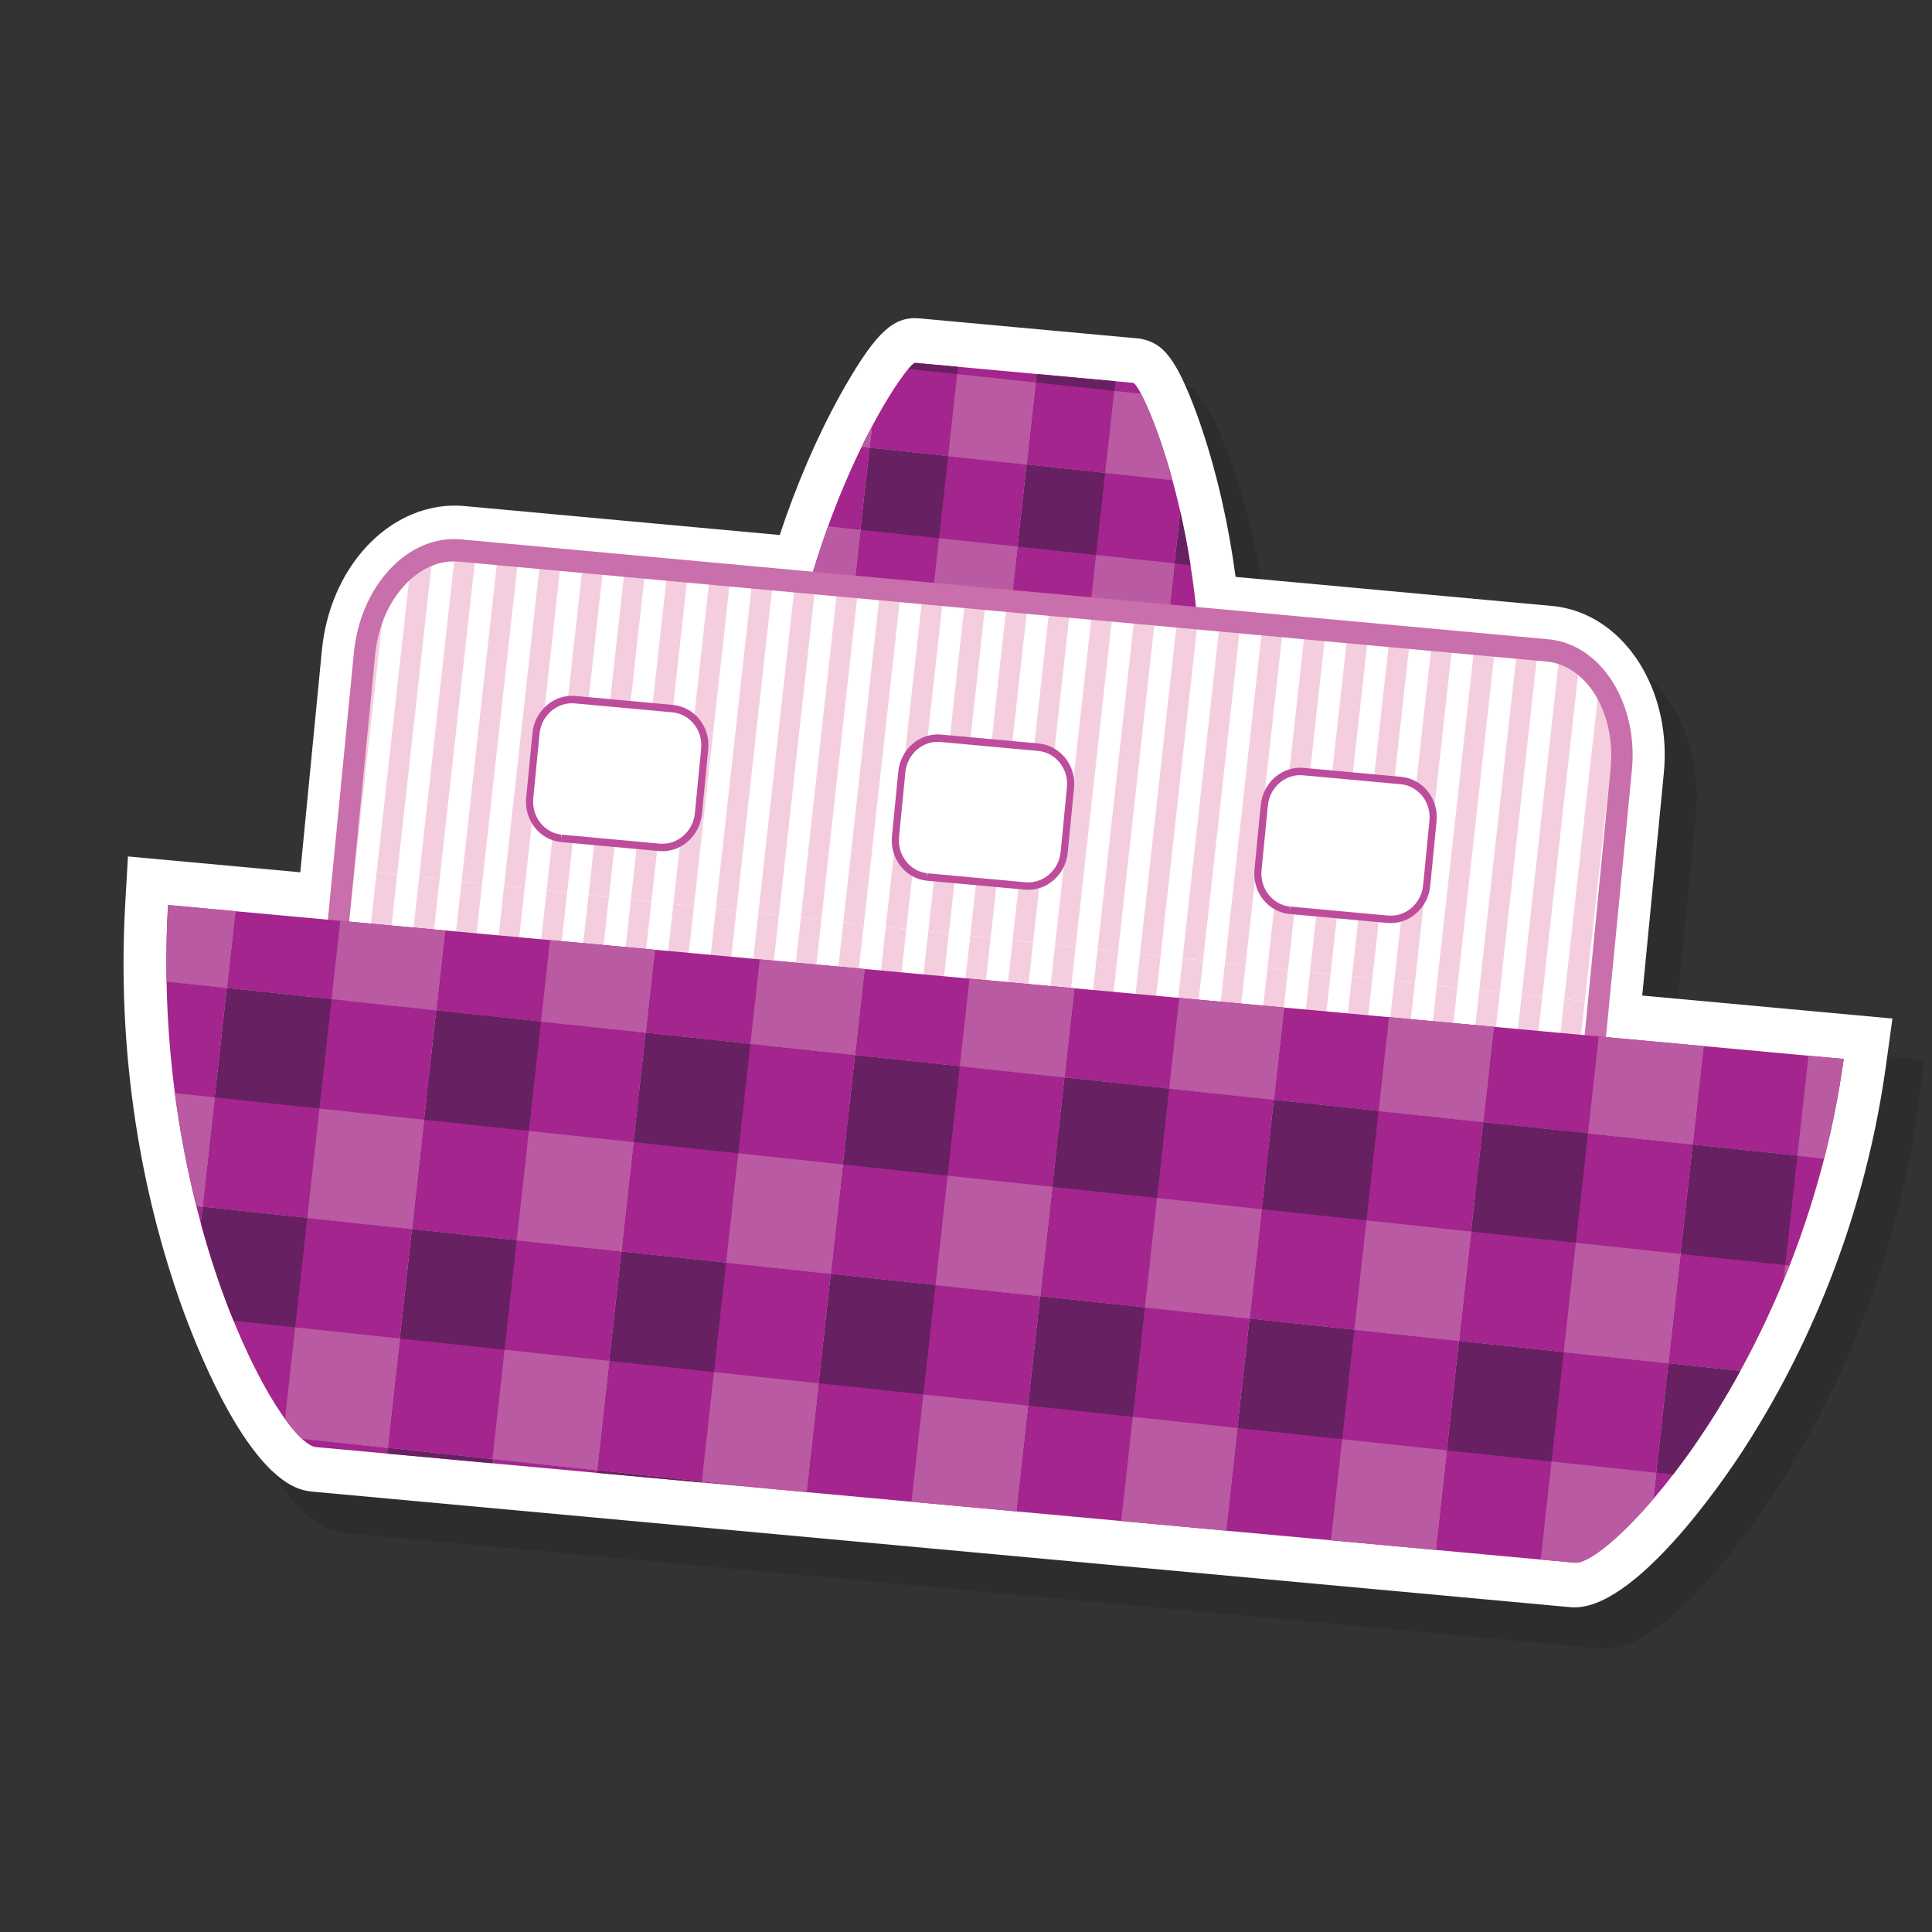 <?xml version="1.0" encoding="utf-8"?>
<!-- Generator: Adobe Illustrator 14.0.0, SVG Export Plug-In . SVG Version: 6.00 Build 43363)  -->
<!DOCTYPE svg PUBLIC "-//W3C//DTD SVG 1.1//EN" "http://www.w3.org/Graphics/SVG/1.1/DTD/svg11.dtd">
<svg version="1.1" id="Layer_1" xmlns="http://www.w3.org/2000/svg" xmlns:xlink="http://www.w3.org/1999/xlink" x="0px" y="0px"
	 width="200px" height="200px" viewBox="0 0 200 200" enable-background="new 0 0 200 200" xml:space="preserve">
<rect x="0" y="0" width="200" height="200" fill="#333333" stroke="none"/>
<g>
	<g opacity="0.31">
		<path fill="#231F20" d="M198.562,114.505l0.654-4.776l-25.898-2.381l2.237-23.016c0.788-8.086-3.476-15.408-9.914-17.031
			c-0.553-0.138-1.119-0.235-1.687-0.288l-32.731-3.006c-0.365-2.706-0.84-5.372-1.433-7.962c-0.702-3.083-1.571-6.091-2.517-8.705
			c-2.199-6.059-3.592-7.417-5.542-7.907l-0.333-0.084l-22.887-2.102c-2.637-0.241-4.407,1.35-7.586,6.808
			c-1.393,2.395-2.791,5.193-4.043,8.098c-1.042,2.422-1.996,4.94-2.851,7.521l-32.656-3.001c-3.658-0.335-7.354,1.204-10.143,4.222
			c-2.562,2.776-4.193,6.568-4.592,10.679l-2.243,23.014l-17.836-1.639l-0.277,4.813c-1.031,17.898,2.516,32.329,5.674,41.284
			c1.478,4.19,6.769,17.984,12.803,19.509c0.001-0.001,0.002-0.001,0.002-0.001c0.269,0.07,0.542,0.115,0.813,0.142l130.313,11.968
			c6.541,0.604,15.978-13.346,17.803-16.149C189.111,146.191,196.091,132.495,198.562,114.505z"/>
	</g>
	<g>
		<path fill="#FFFFFF" d="M195.247,110.216l0.657-4.777l-25.901-2.38l2.235-23.014c0.788-8.087-3.474-15.408-9.909-17.032
			c-0.556-0.138-1.123-0.235-1.689-0.287l-32.731-3.006c-0.362-2.705-0.843-5.371-1.43-7.962c-0.706-3.083-1.575-6.091-2.52-8.704
			c-2.199-6.061-3.592-7.42-5.543-7.91l-0.332-0.083l-22.887-2.102c-2.634-0.241-4.408,1.35-7.585,6.809
			c-1.393,2.394-2.792,5.192-4.041,8.096c-1.044,2.422-2,4.94-2.854,7.52L48.06,52.385c-3.655-0.338-7.351,1.203-10.14,4.222
			c-2.563,2.776-4.195,6.568-4.594,10.678l-2.24,23.013l-17.839-1.639l-0.278,4.813c-1.03,17.896,2.519,32.33,5.674,41.285
			c1.479,4.189,6.769,17.984,12.803,19.508c0-0.001,0.002,0.001,0.002,0.001c0.27,0.067,0.543,0.115,0.814,0.141l130.314,11.969
			c6.541,0.603,15.976-13.349,17.803-16.149C185.797,141.903,192.775,128.208,195.247,110.216z"/>
	</g>
	<g>
		<g>
			<g>
				<g>
					<defs>
						<path id="SVGID_1_" d="M122.164,52.886c-0.741-3.259-1.58-6.007-2.354-8.146c-1.174-3.238-2.197-5.075-2.501-5.104
							l-22.56-2.071c-0.304-0.028-1.63,1.593-3.36,4.562c-1.143,1.966-2.459,4.517-3.78,7.584c-2.8,6.498-5.61,15.287-6.758,25.614
							l43.156,3.963C124.868,68.938,123.735,59.785,122.164,52.886z"/>
					</defs>
					<clipPath id="SVGID_2_">
						<use xlink:href="#SVGID_1_"  overflow="visible"/>
					</clipPath>
					<g clip-path="url(#SVGID_2_)">
						<polygon fill="none" points="122.533,49.823 138.792,51.56 140.679,34.574 124.419,32.838 						"/>
						<polygon fill="#A3258D" points="138.792,51.56 122.533,49.823 124.419,32.838 140.679,34.574 						"/>
						<polygon fill="#672062" points="131.606,42.199 123.476,41.332 124.419,32.838 132.549,33.707 						"/>
						<polygon fill="#B95AA3" points="138.792,51.56 130.663,50.692 131.606,42.199 139.736,43.069 						"/>
					</g>
					<g clip-path="url(#SVGID_2_)">
						<polygon fill="none" points="120.65,66.809 136.907,68.546 138.792,51.56 122.533,49.823 						"/>
						<polygon fill="#A3258D" points="136.907,68.546 120.65,66.809 122.533,49.823 138.792,51.56 						"/>
						<polygon fill="#672062" points="129.72,59.185 121.592,58.317 122.533,49.823 130.663,50.692 						"/>
						<polygon fill="#B95AA3" points="136.907,68.546 128.778,67.678 129.72,59.185 137.852,60.053 						"/>
					</g>
					<g clip-path="url(#SVGID_2_)">
						<polygon fill="none" points="118.766,83.794 135.023,85.532 136.907,68.546 120.65,66.809 						"/>
						<polygon fill="#A3258D" points="135.023,85.532 118.766,83.794 120.65,66.809 136.907,68.546 						"/>
						<polygon fill="#672062" points="127.835,76.169 119.707,75.302 120.65,66.809 128.778,67.678 						"/>
						<polygon fill="#B95AA3" points="135.023,85.532 126.893,84.664 127.835,76.169 135.965,77.039 						"/>
					</g>
					<g clip-path="url(#SVGID_2_)">
						<polygon fill="none" points="106.277,48.088 122.533,49.823 124.419,32.838 108.162,31.103 						"/>
						<polygon fill="#A3258D" points="122.533,49.823 106.277,48.088 108.162,31.103 124.419,32.838 						"/>
						<polygon fill="#672062" points="115.35,40.463 107.22,39.595 108.162,31.103 116.292,31.971 						"/>
						<polygon fill="#B95AA3" points="122.533,49.823 114.405,48.955 115.35,40.463 123.476,41.332 						"/>
					</g>
					<g clip-path="url(#SVGID_2_)">
						<polygon fill="none" points="104.391,65.074 120.65,66.809 122.533,49.823 106.277,48.088 						"/>
						<polygon fill="#A3258D" points="120.65,66.809 104.391,65.074 106.277,48.088 122.533,49.823 						"/>
						<polygon fill="#672062" points="113.464,57.448 105.334,56.581 106.277,48.088 114.405,48.955 						"/>
						<polygon fill="#B95AA3" points="120.65,66.809 112.521,65.94 113.464,57.448 121.592,58.317 						"/>
					</g>
					<g clip-path="url(#SVGID_2_)">
						<polygon fill="none" points="102.508,82.058 118.766,83.794 120.65,66.809 104.391,65.074 						"/>
						<polygon fill="#A3258D" points="118.766,83.794 102.508,82.058 104.391,65.074 120.65,66.809 						"/>
						<polygon fill="#672062" points="111.579,74.435 103.449,73.565 104.391,65.074 112.521,65.94 						"/>
						<polygon fill="#B95AA3" points="118.766,83.794 110.636,82.927 111.579,74.435 119.707,75.302 						"/>
					</g>
					<g clip-path="url(#SVGID_2_)">
						<polygon fill="none" points="90.02,46.35 106.277,48.088 108.162,31.103 91.905,29.365 						"/>
						<polygon fill="#A3258D" points="106.277,48.088 90.02,46.35 91.905,29.365 108.162,31.103 						"/>
						<polygon fill="#672062" points="99.091,38.726 90.961,37.858 91.905,29.365 100.032,30.234 						"/>
						<polygon fill="#B95AA3" points="106.277,48.088 98.148,47.219 99.091,38.726 107.22,39.595 						"/>
					</g>
					<g clip-path="url(#SVGID_2_)">
						<polygon fill="none" points="88.135,63.336 104.391,65.074 106.277,48.088 90.02,46.35 						"/>
						<polygon fill="#A3258D" points="104.391,65.074 88.135,63.336 90.02,46.35 106.277,48.088 						"/>
						<polygon fill="#672062" points="97.206,55.712 89.077,54.844 90.02,46.35 98.148,47.219 						"/>
						<polygon fill="#B95AA3" points="104.391,65.074 96.261,64.205 97.206,55.712 105.334,56.581 						"/>
					</g>
					<g clip-path="url(#SVGID_2_)">
						<polygon fill="none" points="86.25,80.322 102.508,82.058 104.391,65.074 88.135,63.336 						"/>
						<polygon fill="#A3258D" points="102.508,82.058 86.25,80.322 88.135,63.336 104.391,65.074 						"/>
						<polygon fill="#672062" points="95.322,72.696 87.191,71.829 88.135,63.336 96.261,64.205 						"/>
						<polygon fill="#B95AA3" points="102.508,82.058 94.378,81.19 95.322,72.696 103.449,73.565 						"/>
					</g>
					<g clip-path="url(#SVGID_2_)">
						<polygon fill="none" points="73.762,44.615 90.02,46.35 91.905,29.365 75.647,27.629 						"/>
						<polygon fill="#A3258D" points="90.02,46.35 73.762,44.615 75.647,27.629 91.905,29.365 						"/>
						<polygon fill="#672062" points="82.833,36.99 74.705,36.122 75.647,27.629 83.777,28.497 						"/>
						<polygon fill="#B95AA3" points="90.02,46.35 81.892,45.483 82.833,36.99 90.961,37.858 						"/>
					</g>
					<g clip-path="url(#SVGID_2_)">
						<polygon fill="none" points="71.877,61.6 88.135,63.336 90.02,46.35 73.762,44.615 						"/>
						<polygon fill="#A3258D" points="88.135,63.336 71.877,61.6 73.762,44.615 90.02,46.35 						"/>
						<polygon fill="#672062" points="80.948,53.976 72.819,53.107 73.762,44.615 81.892,45.483 						"/>
						<polygon fill="#B95AA3" points="88.135,63.336 80.007,62.468 80.948,53.976 89.077,54.844 						"/>
					</g>
					<g clip-path="url(#SVGID_2_)">
						<polygon fill="none" points="69.991,78.585 86.25,80.322 88.135,63.336 71.877,61.6 						"/>
						<polygon fill="#A3258D" points="86.25,80.322 69.991,78.585 71.877,61.6 88.135,63.336 						"/>
						<polygon fill="#672062" points="79.064,70.961 70.935,70.092 71.877,61.6 80.007,62.468 						"/>
						<polygon fill="#B95AA3" points="86.25,80.322 78.121,79.454 79.064,70.961 87.191,71.829 						"/>
					</g>
				</g>
			</g>
		</g>
		<g>
			<g>
				<g>
					<defs>
						<path id="SVGID_3_" d="M164.711,111.719c-0.619,6.349-5.039,11.143-9.88,10.7L42.255,112.074
							c-4.839-0.444-8.261-5.956-7.645-12.31l3.124-32.075c0.617-6.354,5.042-11.144,9.88-10.7l112.578,10.341
							c4.837,0.444,8.256,5.957,7.64,12.309L164.711,111.719z"/>
					</defs>
					<clipPath id="SVGID_4_">
						<use xlink:href="#SVGID_3_"  overflow="visible"/>
					</clipPath>
					<g clip-path="url(#SVGID_4_)">
						<polygon fill="none" points="139.937,101.087 179.451,105.307 184.033,64.023 144.519,59.804 						"/>
						<polygon fill="#FFFFFF" points="179.451,105.307 139.937,101.087 144.519,59.804 184.033,64.023 						"/>
						<polygon fill="#F4CEDF" points="142.063,101.313 139.937,101.087 144.519,59.804 146.646,60.03 						"/>
						<polygon fill="#F4CEDF" points="146.463,101.784 144.335,101.558 148.918,60.273 151.045,60.501 						"/>
						<polygon fill="#F4CEDF" points="150.86,102.253 148.735,102.027 153.314,60.744 155.441,60.971 						"/>
						<polygon fill="#F4CEDF" points="155.26,102.724 153.131,102.496 157.714,61.213 159.84,61.44 						"/>
						<polygon fill="#F4CEDF" points="159.658,103.194 157.531,102.967 162.111,61.683 164.24,61.91 						"/>
						<polygon fill="#F4CEDF" points="164.057,103.663 161.928,103.436 166.512,62.152 168.637,62.379 						"/>
						<polygon fill="#F4CEDF" points="168.452,104.133 166.327,103.906 170.907,62.622 173.035,62.849 						"/>
						<polygon fill="#F4CEDF" points="172.854,104.603 170.724,104.375 175.306,63.092 177.434,63.318 						"/>
						<polygon fill="#F4CEDF" points="177.251,105.071 175.124,104.846 179.704,63.563 181.83,63.789 						"/>
					</g>
					<g clip-path="url(#SVGID_4_)">
						<polygon fill="none" points="135.357,142.37 174.871,146.591 179.451,105.307 139.937,101.087 						"/>
						<polygon fill="#FFFFFF" points="174.871,146.591 135.357,142.37 139.937,101.087 179.451,105.307 						"/>
						<polygon fill="#F4CEDF" points="137.484,142.597 135.357,142.37 139.937,101.087 142.063,101.313 						"/>
						<polygon fill="#F4CEDF" points="141.881,143.067 139.754,142.84 144.335,101.558 146.463,101.784 						"/>
						<polygon fill="#F4CEDF" points="146.28,143.537 144.152,143.31 148.735,102.027 150.86,102.253 						"/>
						<polygon fill="#F4CEDF" points="150.678,144.008 148.55,143.779 153.131,102.496 155.26,102.724 						"/>
						<polygon fill="#F4CEDF" points="155.075,144.478 152.948,144.25 157.531,102.967 159.658,103.194 						"/>
						<polygon fill="#F4CEDF" points="159.474,144.947 157.349,144.719 161.928,103.436 164.057,103.663 						"/>
						<polygon fill="#F4CEDF" points="163.871,145.417 161.744,145.188 166.327,103.906 168.452,104.133 						"/>
						<polygon fill="#F4CEDF" points="168.271,145.885 166.145,145.659 170.724,104.375 172.854,104.603 						"/>
						<polygon fill="#F4CEDF" points="172.67,146.356 170.541,146.13 175.124,104.846 177.251,105.071 						"/>
					</g>
					<g clip-path="url(#SVGID_4_)">
						<polygon fill="none" points="100.425,96.866 139.937,101.087 144.519,59.804 105.006,55.583 						"/>
						<polygon fill="#FFFFFF" points="139.937,101.087 100.425,96.866 105.006,55.583 144.519,59.804 						"/>
						<polygon fill="#F4CEDF" points="102.551,97.094 100.425,96.866 105.006,55.583 107.133,55.811 						"/>
						<polygon fill="#F4CEDF" points="106.949,97.564 104.822,97.336 109.402,56.053 111.529,56.28 						"/>
						<polygon fill="#F4CEDF" points="111.349,98.033 109.221,97.806 113.802,56.523 115.928,56.75 						"/>
						<polygon fill="#F4CEDF" points="115.745,98.504 113.619,98.276 118.199,56.993 120.327,57.22 						"/>
						<polygon fill="#F4CEDF" points="120.143,98.974 118.016,98.745 122.599,57.462 124.725,57.689 						"/>
						<polygon fill="#F4CEDF" points="124.541,99.442 122.415,99.216 126.996,57.932 129.124,58.159 						"/>
						<polygon fill="#F4CEDF" points="128.94,99.912 126.813,99.686 131.396,58.401 133.521,58.629 						"/>
						<polygon fill="#F4CEDF" points="133.338,100.383 131.212,100.155 135.792,58.871 137.921,59.099 						"/>
						<polygon fill="#F4CEDF" points="137.738,100.852 135.608,100.624 140.191,59.341 142.317,59.568 						"/>
					</g>
					<g clip-path="url(#SVGID_4_)">
						<polygon fill="none" points="95.842,138.149 135.357,142.37 139.937,101.087 100.425,96.866 						"/>
						<polygon fill="#FFFFFF" points="135.357,142.37 95.842,138.149 100.425,96.866 139.937,101.087 						"/>
						<polygon fill="#F4CEDF" points="97.969,138.377 95.842,138.149 100.425,96.866 102.551,97.094 						"/>
						<polygon fill="#F4CEDF" points="102.368,138.847 100.24,138.619 104.822,97.336 106.949,97.564 						"/>
						<polygon fill="#F4CEDF" points="106.766,139.317 104.638,139.089 109.221,97.806 111.349,98.033 						"/>
						<polygon fill="#F4CEDF" points="111.164,139.788 109.037,139.56 113.619,98.276 115.745,98.504 						"/>
						<polygon fill="#F4CEDF" points="115.561,140.257 113.435,140.028 118.016,98.745 120.143,98.974 						"/>
						<polygon fill="#F4CEDF" points="119.961,140.727 117.834,140.497 122.415,99.216 124.541,99.442 						"/>
						<polygon fill="#F4CEDF" points="124.359,141.196 122.233,140.969 126.813,99.686 128.94,99.912 						"/>
						<polygon fill="#F4CEDF" points="128.758,141.665 126.629,141.438 131.212,100.155 133.338,100.383 						"/>
						<polygon fill="#F4CEDF" points="133.154,142.136 131.028,141.908 135.608,100.624 137.738,100.852 						"/>
					</g>
					<g clip-path="url(#SVGID_4_)">
						<polygon fill="none" points="60.911,92.646 100.425,96.866 105.006,55.583 65.491,51.363 						"/>
						<polygon fill="#FFFFFF" points="100.425,96.866 60.911,92.646 65.491,51.363 105.006,55.583 						"/>
						<polygon fill="#F4CEDF" points="63.036,92.874 60.911,92.646 65.491,51.363 67.619,51.59 						"/>
						<polygon fill="#F4CEDF" points="67.436,93.343 65.309,93.116 69.89,51.833 72.017,52.06 						"/>
						<polygon fill="#F4CEDF" points="71.834,93.813 69.707,93.585 74.288,52.302 76.415,52.53 						"/>
						<polygon fill="#F4CEDF" points="76.232,94.283 74.104,94.055 78.687,52.771 80.815,52.999 						"/>
						<polygon fill="#F4CEDF" points="80.631,94.752 78.503,94.525 83.084,53.242 85.211,53.469 						"/>
						<polygon fill="#F4CEDF" points="85.029,95.222 82.903,94.995 87.482,53.711 89.611,53.939 						"/>
						<polygon fill="#F4CEDF" points="89.426,95.691 87.299,95.464 91.88,54.182 94.008,54.408 						"/>
						<polygon fill="#F4CEDF" points="93.825,96.162 91.697,95.935 96.279,54.651 98.406,54.878 						"/>
						<polygon fill="#F4CEDF" points="98.222,96.632 96.097,96.404 100.676,55.121 102.806,55.348 						"/>
					</g>
					<g clip-path="url(#SVGID_4_)">
						<polygon fill="none" points="56.328,133.929 95.842,138.149 100.425,96.866 60.911,92.646 						"/>
						<polygon fill="#FFFFFF" points="95.842,138.149 56.328,133.929 60.911,92.646 100.425,96.866 						"/>
						<polygon fill="#F4CEDF" points="58.456,134.157 56.328,133.929 60.911,92.646 63.036,92.874 						"/>
						<polygon fill="#F4CEDF" points="62.855,134.628 60.727,134.398 65.309,93.116 67.436,93.343 						"/>
						<polygon fill="#F4CEDF" points="67.252,135.097 65.126,134.867 69.707,93.585 71.834,93.813 						"/>
						<polygon fill="#F4CEDF" points="71.65,135.566 69.523,135.339 74.104,94.055 76.232,94.283 						"/>
						<polygon fill="#F4CEDF" points="76.049,136.037 73.92,135.809 78.503,94.525 80.631,94.752 						"/>
						<polygon fill="#F4CEDF" points="80.445,136.505 78.321,136.277 82.903,94.995 85.029,95.222 						"/>
						<polygon fill="#F4CEDF" points="84.845,136.976 82.717,136.748 87.299,95.464 89.426,95.691 						"/>
						<polygon fill="#F4CEDF" points="89.242,137.445 87.116,137.218 91.697,95.935 93.825,96.162 						"/>
						<polygon fill="#F4CEDF" points="93.642,137.914 91.515,137.688 96.097,96.404 98.222,96.632 						"/>
					</g>
					<g clip-path="url(#SVGID_4_)">
						<polygon fill="none" points="21.396,88.425 60.911,92.646 65.491,51.363 25.979,47.143 						"/>
						<polygon fill="#FFFFFF" points="60.911,92.646 21.396,88.425 25.979,47.143 65.491,51.363 						"/>
						<polygon fill="#F4CEDF" points="23.524,88.652 21.396,88.425 25.979,47.143 28.105,47.369 						"/>
						<polygon fill="#F4CEDF" points="27.923,89.122 25.794,88.895 30.376,47.612 32.503,47.839 						"/>
						<polygon fill="#F4CEDF" points="32.32,89.592 30.193,89.365 34.774,48.082 36.902,48.31 						"/>
						<polygon fill="#F4CEDF" points="36.718,90.063 34.591,89.835 39.173,48.551 41.3,48.778 						"/>
						<polygon fill="#F4CEDF" points="41.116,90.532 38.989,90.305 43.571,49.021 45.698,49.248 						"/>
						<polygon fill="#F4CEDF" points="45.514,91.001 43.388,90.774 47.969,49.491 50.097,49.717 						"/>
						<polygon fill="#F4CEDF" points="49.913,91.471 47.785,91.244 52.368,49.96 54.494,50.187 						"/>
						<polygon fill="#F4CEDF" points="54.311,91.941 52.184,91.713 56.765,50.43 58.893,50.657 						"/>
						<polygon fill="#F4CEDF" points="58.709,92.411 56.582,92.184 61.164,50.901 63.291,51.127 						"/>
					</g>
					<g clip-path="url(#SVGID_4_)">
						<polygon fill="none" points="16.815,129.708 56.328,133.929 60.911,92.646 21.396,88.425 						"/>
						<polygon fill="#FFFFFF" points="56.328,133.929 16.815,129.708 21.396,88.425 60.911,92.646 						"/>
						<polygon fill="#F4CEDF" points="18.942,129.936 16.815,129.708 21.396,88.425 23.524,88.652 						"/>
						<polygon fill="#F4CEDF" points="23.341,130.406 21.213,130.179 25.794,88.895 27.923,89.122 						"/>
						<polygon fill="#F4CEDF" points="27.737,130.875 25.612,130.648 30.193,89.365 32.32,89.592 						"/>
						<polygon fill="#F4CEDF" points="32.137,131.345 30.011,131.118 34.591,89.835 36.718,90.063 						"/>
						<polygon fill="#F4CEDF" points="36.536,131.815 34.408,131.588 38.989,90.305 41.116,90.532 						"/>
						<polygon fill="#F4CEDF" points="40.934,132.285 38.806,132.058 43.388,90.774 45.514,91.001 						"/>
						<polygon fill="#F4CEDF" points="45.331,132.755 43.204,132.527 47.785,91.244 49.913,91.471 						"/>
						<polygon fill="#F4CEDF" points="49.73,133.224 47.601,132.998 52.184,91.713 54.311,91.941 						"/>
						<polygon fill="#F4CEDF" points="54.128,133.693 52.001,133.469 56.582,92.184 58.709,92.411 						"/>
					</g>
				</g>
				<path fill="#C96FAC" d="M42.027,113.215c-5.366-0.574-9.188-6.653-8.52-13.551l3.125-32.076
					c0.323-3.332,1.625-6.384,3.666-8.593c2.107-2.282,4.744-3.404,7.428-3.156l112.694,10.353c5.364,0.572,9.185,6.65,8.513,13.549
					l-3.119,32.08c-0.684,6.978-5.658,12.248-11.095,11.749L42.027,113.215z M160.165,68.491l-0.085-0.009L47.501,58.141
					c-1.999-0.184-3.992,0.686-5.618,2.445c-1.693,1.833-2.774,4.391-3.048,7.206l-3.123,32.074
					c-0.547,5.647,2.399,10.604,6.569,11.049l0.085,0.008l112.575,10.345c4.223,0.388,8.108-3.94,8.668-9.649l3.118-32.08
					C167.278,73.891,164.333,68.936,160.165,68.491z"/>
			</g>
		</g>
		<g>
			<g>
				<path fill="#FFFFFF" d="M110.166,88.218c-0.203,2.115-2.017,3.682-4.044,3.498l-10.119-0.929
					c-2.029-0.186-3.507-2.056-3.301-4.175l0.654-6.688c0.204-2.117,2.013-3.683,4.043-3.497l10.12,0.926
					c2.027,0.188,3.505,2.057,3.297,4.174L110.166,88.218z"/>
				<path fill="#BD4D9C" d="M95.908,91.165c-2.194-0.234-3.796-2.293-3.573-4.588l0.653-6.688c0.11-1.126,0.63-2.147,1.471-2.873
					c0.843-0.727,1.898-1.072,2.978-0.973l10.118,0.925c0.001,0,0,0.001,0,0.001c2.253,0.24,3.854,2.298,3.629,4.592l-0.65,6.689
					c-0.225,2.324-2.22,4.051-4.447,3.848L95.908,91.165z M107.524,77.742l-10.161-0.931c-0.882-0.081-1.75,0.202-2.437,0.796
					c-0.686,0.594-1.115,1.429-1.205,2.35l-0.65,6.688c-0.185,1.877,1.127,3.562,2.92,3.753l-0.043,0.383l0.094-0.378l10.118,0.929
					c1.82,0.166,3.454-1.246,3.638-3.148l0.651-6.69C110.634,79.616,109.321,77.933,107.524,77.742z"/>
			</g>
		</g>
		<g>
			<g>
				<path fill="#FFFFFF" d="M147.691,91.662c-0.208,2.118-2.016,3.687-4.048,3.498l-10.118-0.927
					c-2.025-0.188-3.505-2.057-3.297-4.175l0.649-6.685c0.207-2.12,2.021-3.687,4.043-3.499l10.119,0.929
					c2.032,0.185,3.511,2.056,3.303,4.171L147.691,91.662z"/>
				<path fill="#BD4D9C" d="M133.434,94.611c-2.195-0.234-3.797-2.292-3.572-4.588l0.649-6.685c0.11-1.129,0.635-2.151,1.477-2.879
					c0.843-0.725,1.897-1.07,2.973-0.969l10.116,0.929c0.001-0.001,0.001,0,0.001,0c2.258,0.241,3.859,2.295,3.634,4.59
					l-0.651,6.686c-0.111,1.128-0.633,2.149-1.475,2.876c-0.842,0.727-1.898,1.074-2.978,0.973L133.434,94.611z M145.054,81.19
					l-10.168-0.932c-0.882-0.083-1.743,0.199-2.431,0.792c-0.69,0.595-1.118,1.432-1.208,2.355l-0.651,6.686
					c-0.184,1.877,1.126,3.56,2.922,3.753l-0.041,0.383l0.088-0.378l10.117,0.927c0.884,0.083,1.749-0.201,2.438-0.795
					s1.114-1.43,1.203-2.354l0.653-6.687C148.158,83.065,146.849,81.383,145.054,81.19z"/>
			</g>
		</g>
		<g>
			<g>
				<g>
					<defs>
						<path id="SVGID_5_" d="M17.395,93.687c-1.833,31.802,11.566,55.771,15.314,56.114l130.315,11.969
							c3.753,0.345,23.5-20.579,27.835-52.147L17.395,93.687z"/>
					</defs>
					<clipPath id="SVGID_6_">
						<use xlink:href="#SVGID_5_"  overflow="visible"/>
					</clipPath>
					<g clip-path="url(#SVGID_6_)">
						<polygon fill="none" points="175.225,118.484 196.902,120.8 199.415,98.151 177.738,95.835 						"/>
						<polygon fill="#A3258D" points="196.902,120.8 175.225,118.484 177.738,95.835 199.415,98.151 						"/>
						<polygon fill="#672062" points="187.319,108.316 176.48,107.159 177.738,95.835 188.577,96.992 						"/>
						<polygon fill="#B95AA3" points="196.902,120.8 186.063,119.64 187.319,108.316 198.159,109.475 						"/>
					</g>
					<g clip-path="url(#SVGID_6_)">
						<polygon fill="none" points="172.711,141.132 194.389,143.446 196.902,120.8 175.225,118.484 						"/>
						<polygon fill="#A3258D" points="194.389,143.446 172.711,141.132 175.225,118.484 196.902,120.8 						"/>
						<polygon fill="#672062" points="184.808,130.964 173.967,129.806 175.225,118.484 186.063,119.64 						"/>
						<polygon fill="#B95AA3" points="194.389,143.446 183.55,142.288 184.808,130.964 195.646,132.122 						"/>
					</g>
					<g clip-path="url(#SVGID_6_)">
						<polygon fill="none" points="170.199,163.78 191.876,166.095 194.389,143.446 172.711,141.132 						"/>
						<polygon fill="#A3258D" points="191.876,166.095 170.199,163.78 172.711,141.132 194.389,143.446 						"/>
						<polygon fill="#672062" points="182.293,153.612 171.454,152.454 172.711,141.132 183.55,142.288 						"/>
						<polygon fill="#B95AA3" points="191.876,166.095 181.037,164.937 182.293,153.612 193.131,154.771 						"/>
					</g>
					<g clip-path="url(#SVGID_6_)">
						<polygon fill="none" points="167.685,186.427 189.362,188.742 191.876,166.095 170.199,163.78 						"/>
						<polygon fill="#A3258D" points="189.362,188.742 167.685,186.427 170.199,163.78 191.876,166.095 						"/>
						<polygon fill="#672062" points="179.781,176.261 168.941,175.103 170.199,163.78 181.037,164.937 						"/>
						<polygon fill="#B95AA3" points="189.362,188.742 178.523,187.585 179.781,176.261 190.619,177.419 						"/>
					</g>
					<g clip-path="url(#SVGID_6_)">
						<polygon fill="none" points="153.548,116.169 175.225,118.484 177.738,95.835 156.062,93.52 						"/>
						<polygon fill="#A3258D" points="175.225,118.484 153.548,116.169 156.062,93.52 177.738,95.835 						"/>
						<polygon fill="#672062" points="165.643,106.002 154.805,104.844 156.062,93.52 166.897,94.677 						"/>
						<polygon fill="#B95AA3" points="175.225,118.484 164.388,117.325 165.643,106.002 176.48,107.159 						"/>
					</g>
					<g clip-path="url(#SVGID_6_)">
						<polygon fill="none" points="151.035,138.815 172.711,141.132 175.225,118.484 153.548,116.169 						"/>
						<polygon fill="#A3258D" points="172.711,141.132 151.035,138.815 153.548,116.169 175.225,118.484 						"/>
						<polygon fill="#672062" points="163.129,128.65 152.292,127.492 153.548,116.169 164.388,117.325 						"/>
						<polygon fill="#B95AA3" points="172.711,141.132 161.873,139.974 163.129,128.65 173.967,129.806 						"/>
					</g>
					<g clip-path="url(#SVGID_6_)">
						<polygon fill="none" points="148.521,161.464 170.199,163.78 172.711,141.132 151.035,138.815 						"/>
						<polygon fill="#A3258D" points="170.199,163.78 148.521,161.464 151.035,138.815 172.711,141.132 						"/>
						<polygon fill="#672062" points="160.616,151.296 149.777,150.141 151.035,138.815 161.873,139.974 						"/>
						<polygon fill="#B95AA3" points="170.199,163.78 159.361,162.622 160.616,151.296 171.454,152.454 						"/>
					</g>
					<g clip-path="url(#SVGID_6_)">
						<polygon fill="none" points="146.007,184.112 167.685,186.427 170.199,163.78 148.521,161.464 						"/>
						<polygon fill="#A3258D" points="167.685,186.427 146.007,184.112 148.521,161.464 170.199,163.78 						"/>
						<polygon fill="#672062" points="158.103,173.944 147.266,172.787 148.521,161.464 159.361,162.622 						"/>
						<polygon fill="#B95AA3" points="167.685,186.427 156.847,185.271 158.103,173.944 168.941,175.103 						"/>
					</g>
					<g clip-path="url(#SVGID_6_)">
						<polygon fill="none" points="131.87,113.853 153.548,116.169 156.062,93.52 134.384,91.205 						"/>
						<polygon fill="#A3258D" points="153.548,116.169 131.87,113.853 134.384,91.205 156.062,93.52 						"/>
						<polygon fill="#672062" points="143.965,103.686 133.128,102.527 134.384,91.205 145.222,92.363 						"/>
						<polygon fill="#B95AA3" points="153.548,116.169 142.709,115.01 143.965,103.686 154.805,104.844 						"/>
					</g>
					<g clip-path="url(#SVGID_6_)">
						<polygon fill="none" points="129.357,136.5 151.035,138.815 153.548,116.169 131.87,113.853 						"/>
						<polygon fill="#A3258D" points="151.035,138.815 129.357,136.5 131.87,113.853 153.548,116.169 						"/>
						<polygon fill="#672062" points="141.452,126.334 130.613,125.176 131.87,113.853 142.709,115.01 						"/>
						<polygon fill="#B95AA3" points="151.035,138.815 140.196,137.658 141.452,126.334 152.292,127.492 						"/>
					</g>
					<g clip-path="url(#SVGID_6_)">
						<polygon fill="none" points="126.844,159.148 148.521,161.464 151.035,138.815 129.357,136.5 						"/>
						<polygon fill="#A3258D" points="148.521,161.464 126.844,159.148 129.357,136.5 151.035,138.815 						"/>
						<polygon fill="#672062" points="138.939,148.982 128.103,147.824 129.357,136.5 140.196,137.658 						"/>
						<polygon fill="#B95AA3" points="148.521,161.464 137.682,160.307 138.939,148.982 149.777,150.141 						"/>
					</g>
					<g clip-path="url(#SVGID_6_)">
						<polygon fill="none" points="124.33,181.797 146.007,184.112 148.521,161.464 126.844,159.148 						"/>
						<polygon fill="#A3258D" points="146.007,184.112 124.33,181.797 126.844,159.148 148.521,161.464 						"/>
						<polygon fill="#672062" points="136.426,171.629 125.589,170.473 126.844,159.148 137.682,160.307 						"/>
						<polygon fill="#B95AA3" points="146.007,184.112 135.17,182.954 136.426,171.629 147.266,172.787 						"/>
					</g>
					<g clip-path="url(#SVGID_6_)">
						<polygon fill="none" points="110.194,111.538 131.87,113.853 134.384,91.205 112.707,88.889 						"/>
						<polygon fill="#A3258D" points="131.87,113.853 110.194,111.538 112.707,88.889 134.384,91.205 						"/>
						<polygon fill="#672062" points="122.287,101.37 111.451,100.212 112.707,88.889 123.546,90.046 						"/>
						<polygon fill="#B95AA3" points="131.87,113.853 121.031,112.693 122.287,101.37 133.128,102.527 						"/>
					</g>
					<g clip-path="url(#SVGID_6_)">
						<polygon fill="none" points="107.682,134.186 129.357,136.5 131.87,113.853 110.194,111.538 						"/>
						<polygon fill="#A3258D" points="129.357,136.5 107.682,134.186 110.194,111.538 131.87,113.853 						"/>
						<polygon fill="#672062" points="119.775,124.018 108.936,122.86 110.194,111.538 121.031,112.693 						"/>
						<polygon fill="#B95AA3" points="129.357,136.5 118.52,135.343 119.775,124.018 130.613,125.176 						"/>
					</g>
					<g clip-path="url(#SVGID_6_)">
						<polygon fill="none" points="105.167,156.834 126.844,159.148 129.357,136.5 107.682,134.186 						"/>
						<polygon fill="#A3258D" points="126.844,159.148 105.167,156.834 107.682,134.186 129.357,136.5 						"/>
						<polygon fill="#672062" points="117.263,146.666 106.425,145.508 107.682,134.186 118.52,135.343 						"/>
						<polygon fill="#B95AA3" points="126.844,159.148 116.006,157.99 117.263,146.666 128.103,147.824 						"/>
					</g>
					<g clip-path="url(#SVGID_6_)">
						<polygon fill="none" points="102.654,179.48 124.33,181.797 126.844,159.148 105.167,156.834 						"/>
						<polygon fill="#A3258D" points="124.33,181.797 102.654,179.48 105.167,156.834 126.844,159.148 						"/>
						<polygon fill="#672062" points="114.748,169.315 103.909,168.156 105.167,156.834 116.006,157.99 						"/>
						<polygon fill="#B95AA3" points="124.33,181.797 113.493,180.639 114.748,169.315 125.589,170.473 						"/>
					</g>
					<g clip-path="url(#SVGID_6_)">
						<polygon fill="none" points="88.515,109.222 110.194,111.538 112.707,88.889 91.029,86.574 						"/>
						<polygon fill="#A3258D" points="110.194,111.538 88.515,109.222 91.029,86.574 112.707,88.889 						"/>
						<polygon fill="#672062" points="100.612,99.056 89.773,97.896 91.029,86.574 101.868,87.731 						"/>
						<polygon fill="#B95AA3" points="110.194,111.538 99.355,110.38 100.612,99.056 111.451,100.212 						"/>
					</g>
					<g clip-path="url(#SVGID_6_)">
						<polygon fill="none" points="86.004,131.87 107.682,134.186 110.194,111.538 88.515,109.222 						"/>
						<polygon fill="#A3258D" points="107.682,134.186 86.004,131.87 88.515,109.222 110.194,111.538 						"/>
						<polygon fill="#672062" points="98.098,121.703 87.26,120.545 88.515,109.222 99.355,110.38 						"/>
						<polygon fill="#B95AA3" points="107.682,134.186 96.841,133.027 98.098,121.703 108.936,122.86 						"/>
					</g>
					<g clip-path="url(#SVGID_6_)">
						<polygon fill="none" points="83.489,154.517 105.167,156.834 107.682,134.186 86.004,131.87 						"/>
						<polygon fill="#A3258D" points="105.167,156.834 83.489,154.517 86.004,131.87 107.682,134.186 						"/>
						<polygon fill="#672062" points="95.586,144.35 84.747,143.194 86.004,131.87 96.841,133.027 						"/>
						<polygon fill="#B95AA3" points="105.167,156.834 94.329,155.676 95.586,144.35 106.425,145.508 						"/>
					</g>
					<g clip-path="url(#SVGID_6_)">
						<polygon fill="none" points="80.976,177.166 102.654,179.48 105.167,156.834 83.489,154.517 						"/>
						<polygon fill="#A3258D" points="102.654,179.48 80.976,177.166 83.489,154.517 105.167,156.834 						"/>
						<polygon fill="#672062" points="93.07,166.998 82.233,165.842 83.489,154.517 94.329,155.676 						"/>
						<polygon fill="#B95AA3" points="102.654,179.48 91.815,178.323 93.07,166.998 103.909,168.156 						"/>
					</g>
					<g clip-path="url(#SVGID_6_)">
						<polygon fill="none" points="66.84,106.907 88.515,109.222 91.029,86.574 69.353,84.259 						"/>
						<polygon fill="#A3258D" points="88.515,109.222 66.84,106.907 69.353,84.259 91.029,86.574 						"/>
						<polygon fill="#672062" points="78.936,96.739 68.096,95.582 69.353,84.259 80.192,85.416 						"/>
						<polygon fill="#B95AA3" points="88.515,109.222 77.677,108.063 78.936,96.739 89.773,97.896 						"/>
					</g>
					<g clip-path="url(#SVGID_6_)">
						<polygon fill="none" points="64.326,129.554 86.004,131.87 88.515,109.222 66.84,106.907 						"/>
						<polygon fill="#A3258D" points="86.004,131.87 64.326,129.554 66.84,106.907 88.515,109.222 						"/>
						<polygon fill="#672062" points="76.421,119.388 65.583,118.229 66.84,106.907 77.677,108.063 						"/>
						<polygon fill="#B95AA3" points="86.004,131.87 75.164,130.713 76.421,119.388 87.26,120.545 						"/>
					</g>
					<g clip-path="url(#SVGID_6_)">
						<polygon fill="none" points="61.813,152.202 83.489,154.517 86.004,131.87 64.326,129.554 						"/>
						<polygon fill="#A3258D" points="83.489,154.517 61.813,152.202 64.326,129.554 86.004,131.87 						"/>
						<polygon fill="#672062" points="73.908,142.036 63.069,140.878 64.326,129.554 75.164,130.713 						"/>
						<polygon fill="#B95AA3" points="83.489,154.517 72.651,153.36 73.908,142.036 84.747,143.194 						"/>
					</g>
					<g clip-path="url(#SVGID_6_)">
						<polygon fill="none" points="59.299,174.852 80.976,177.166 83.489,154.517 61.813,152.202 						"/>
						<polygon fill="#A3258D" points="80.976,177.166 59.299,174.852 61.813,152.202 83.489,154.517 						"/>
						<polygon fill="#672062" points="71.395,164.684 60.556,163.526 61.813,152.202 72.651,153.36 						"/>
						<polygon fill="#B95AA3" points="80.976,177.166 70.138,176.008 71.395,164.684 82.233,165.842 						"/>
					</g>
					<g clip-path="url(#SVGID_6_)">
						<polygon fill="none" points="45.163,104.592 66.84,106.907 69.353,84.259 47.674,81.944 						"/>
						<polygon fill="#A3258D" points="66.84,106.907 45.163,104.592 47.674,81.944 69.353,84.259 						"/>
						<polygon fill="#672062" points="57.257,94.424 46.42,93.268 47.674,81.944 58.514,83.1 						"/>
						<polygon fill="#B95AA3" points="66.84,106.907 56.001,105.748 57.257,94.424 68.096,95.582 						"/>
					</g>
					<g clip-path="url(#SVGID_6_)">
						<polygon fill="none" points="42.648,127.237 64.326,129.554 66.84,106.907 45.163,104.592 						"/>
						<polygon fill="#A3258D" points="64.326,129.554 42.648,127.237 45.163,104.592 66.84,106.907 						"/>
						<polygon fill="#672062" points="54.744,117.072 43.906,115.915 45.163,104.592 56.001,105.748 						"/>
						<polygon fill="#B95AA3" points="64.326,129.554 53.487,128.396 54.744,117.072 65.583,118.229 						"/>
					</g>
					<g clip-path="url(#SVGID_6_)">
						<polygon fill="none" points="40.135,149.887 61.813,152.202 64.326,129.554 42.648,127.237 						"/>
						<polygon fill="#A3258D" points="61.813,152.202 40.135,149.887 42.648,127.237 64.326,129.554 						"/>
						<polygon fill="#672062" points="52.23,139.72 41.393,138.563 42.648,127.237 53.487,128.396 						"/>
						<polygon fill="#B95AA3" points="61.813,152.202 50.974,151.046 52.23,139.72 63.069,140.878 						"/>
					</g>
					<g clip-path="url(#SVGID_6_)">
						<polygon fill="none" points="37.623,172.534 59.299,174.852 61.813,152.202 40.135,149.887 						"/>
						<polygon fill="#A3258D" points="59.299,174.852 37.623,172.534 40.135,149.887 61.813,152.202 						"/>
						<polygon fill="#672062" points="49.718,162.368 38.879,161.21 40.135,149.887 50.974,151.046 						"/>
						<polygon fill="#B95AA3" points="59.299,174.852 48.46,173.692 49.718,162.368 60.556,163.526 						"/>
					</g>
					<g clip-path="url(#SVGID_6_)">
						<polygon fill="none" points="23.486,102.275 45.163,104.592 47.674,81.944 25.999,79.628 						"/>
						<polygon fill="#A3258D" points="45.163,104.592 23.486,102.275 25.999,79.628 47.674,81.944 						"/>
						<polygon fill="#672062" points="35.581,92.108 24.742,90.951 25.999,79.628 36.836,80.785 						"/>
						<polygon fill="#B95AA3" points="45.163,104.592 34.323,103.434 35.581,92.108 46.42,93.268 						"/>
					</g>
					<g clip-path="url(#SVGID_6_)">
						<polygon fill="none" points="20.972,124.924 42.648,127.237 45.163,104.592 23.486,102.275 						"/>
						<polygon fill="#A3258D" points="42.648,127.237 20.972,124.924 23.486,102.275 45.163,104.592 						"/>
						<polygon fill="#672062" points="33.067,114.758 22.229,113.6 23.486,102.275 34.323,103.434 						"/>
						<polygon fill="#B95AA3" points="42.648,127.237 31.81,126.081 33.067,114.758 43.906,115.915 						"/>
					</g>
					<g clip-path="url(#SVGID_6_)">
						<polygon fill="none" points="18.459,147.572 40.135,149.887 42.648,127.237 20.972,124.924 						"/>
						<polygon fill="#A3258D" points="40.135,149.887 18.459,147.572 20.972,124.924 42.648,127.237 						"/>
						<polygon fill="#672062" points="30.554,137.405 19.715,136.248 20.972,124.924 31.81,126.081 						"/>
						<polygon fill="#B95AA3" points="40.135,149.887 29.297,148.729 30.554,137.405 41.393,138.563 						"/>
					</g>
					<g clip-path="url(#SVGID_6_)">
						<polygon fill="none" points="15.945,170.22 37.623,172.534 40.135,149.887 18.459,147.572 						"/>
						<polygon fill="#A3258D" points="37.623,172.534 15.945,170.22 18.459,147.572 40.135,149.887 						"/>
						<polygon fill="#672062" points="28.039,160.052 17.202,158.894 18.459,147.572 29.297,148.729 						"/>
						<polygon fill="#B95AA3" points="37.623,172.534 26.784,171.378 28.039,160.052 38.879,161.21 						"/>
					</g>
					<g clip-path="url(#SVGID_6_)">
						<polygon fill="none" points="1.808,99.96 23.486,102.275 25.999,79.628 4.321,77.312 						"/>
						<polygon fill="#A3258D" points="23.486,102.275 1.808,99.96 4.321,77.312 25.999,79.628 						"/>
						<polygon fill="#672062" points="13.903,89.793 3.067,88.636 4.321,77.312 15.16,78.47 						"/>
						<polygon fill="#B95AA3" points="23.486,102.275 12.646,101.117 13.903,89.793 24.742,90.951 						"/>
					</g>
					<g clip-path="url(#SVGID_6_)">
						<polygon fill="none" points="-0.706,122.609 20.972,124.924 23.486,102.275 1.808,99.96 						"/>
						<polygon fill="#A3258D" points="20.972,124.924 -0.706,122.609 1.808,99.96 23.486,102.275 						"/>
						<polygon fill="#672062" points="11.39,112.441 0.552,111.283 1.808,99.96 12.646,101.117 						"/>
						<polygon fill="#B95AA3" points="20.972,124.924 10.133,123.766 11.39,112.441 22.229,113.6 						"/>
					</g>
					<g clip-path="url(#SVGID_6_)">
						<polygon fill="none" points="-3.217,145.257 18.459,147.572 20.972,124.924 -0.706,122.609 						"/>
						<polygon fill="#A3258D" points="18.459,147.572 -3.217,145.257 -0.706,122.609 20.972,124.924 						"/>
						<polygon fill="#672062" points="8.876,135.09 -1.961,133.932 -0.706,122.609 10.133,123.766 						"/>
						<polygon fill="#B95AA3" points="18.459,147.572 7.619,146.414 8.876,135.09 19.715,136.248 						"/>
					</g>
					<g clip-path="url(#SVGID_6_)">
						<polygon fill="none" points="-5.732,167.904 15.945,170.22 18.459,147.572 -3.217,145.257 						"/>
						<polygon fill="#A3258D" points="15.945,170.22 -5.732,167.904 -3.217,145.257 18.459,147.572 						"/>
						<polygon fill="#672062" points="6.363,157.738 -4.476,156.58 -3.217,145.257 7.619,146.414 						"/>
						<polygon fill="#B95AA3" points="15.945,170.22 5.105,169.062 6.363,157.738 17.202,158.894 						"/>
					</g>
				</g>
			</g>
		</g>
		<g>
			<g>
				<path fill="#FFFFFF" d="M72.3,84.218c-0.208,2.119-2.018,3.685-4.044,3.499l-10.12-0.928c-2.028-0.185-3.504-2.057-3.297-4.175
					l0.65-6.688c0.205-2.115,2.018-3.682,4.046-3.495l10.117,0.927c2.028,0.187,3.504,2.055,3.298,4.175L72.3,84.218z"/>
				<path fill="#BD4D9C" d="M58.041,87.167c-2.193-0.234-3.794-2.292-3.571-4.586l0.651-6.69c0.107-1.124,0.63-2.144,1.47-2.87
					c0.843-0.727,1.9-1.073,2.98-0.973l10.117,0.925l0,0c2.252,0.24,3.851,2.298,3.628,4.593l-0.649,6.687
					c-0.226,2.326-2.222,4.051-4.449,3.849L58.041,87.167z M69.659,73.746l-10.162-0.931c-0.885-0.081-1.75,0.202-2.438,0.797
					c-0.688,0.595-1.115,1.428-1.204,2.348l-0.651,6.689c-0.182,1.877,1.128,3.56,2.92,3.752l-0.042,0.383l0.092-0.38l10.118,0.929
					c1.821,0.166,3.455-1.246,3.642-3.148l0.648-6.687C72.765,75.621,71.455,73.938,69.659,73.746z"/>
			</g>
		</g>
	</g>
</g>
</svg>
